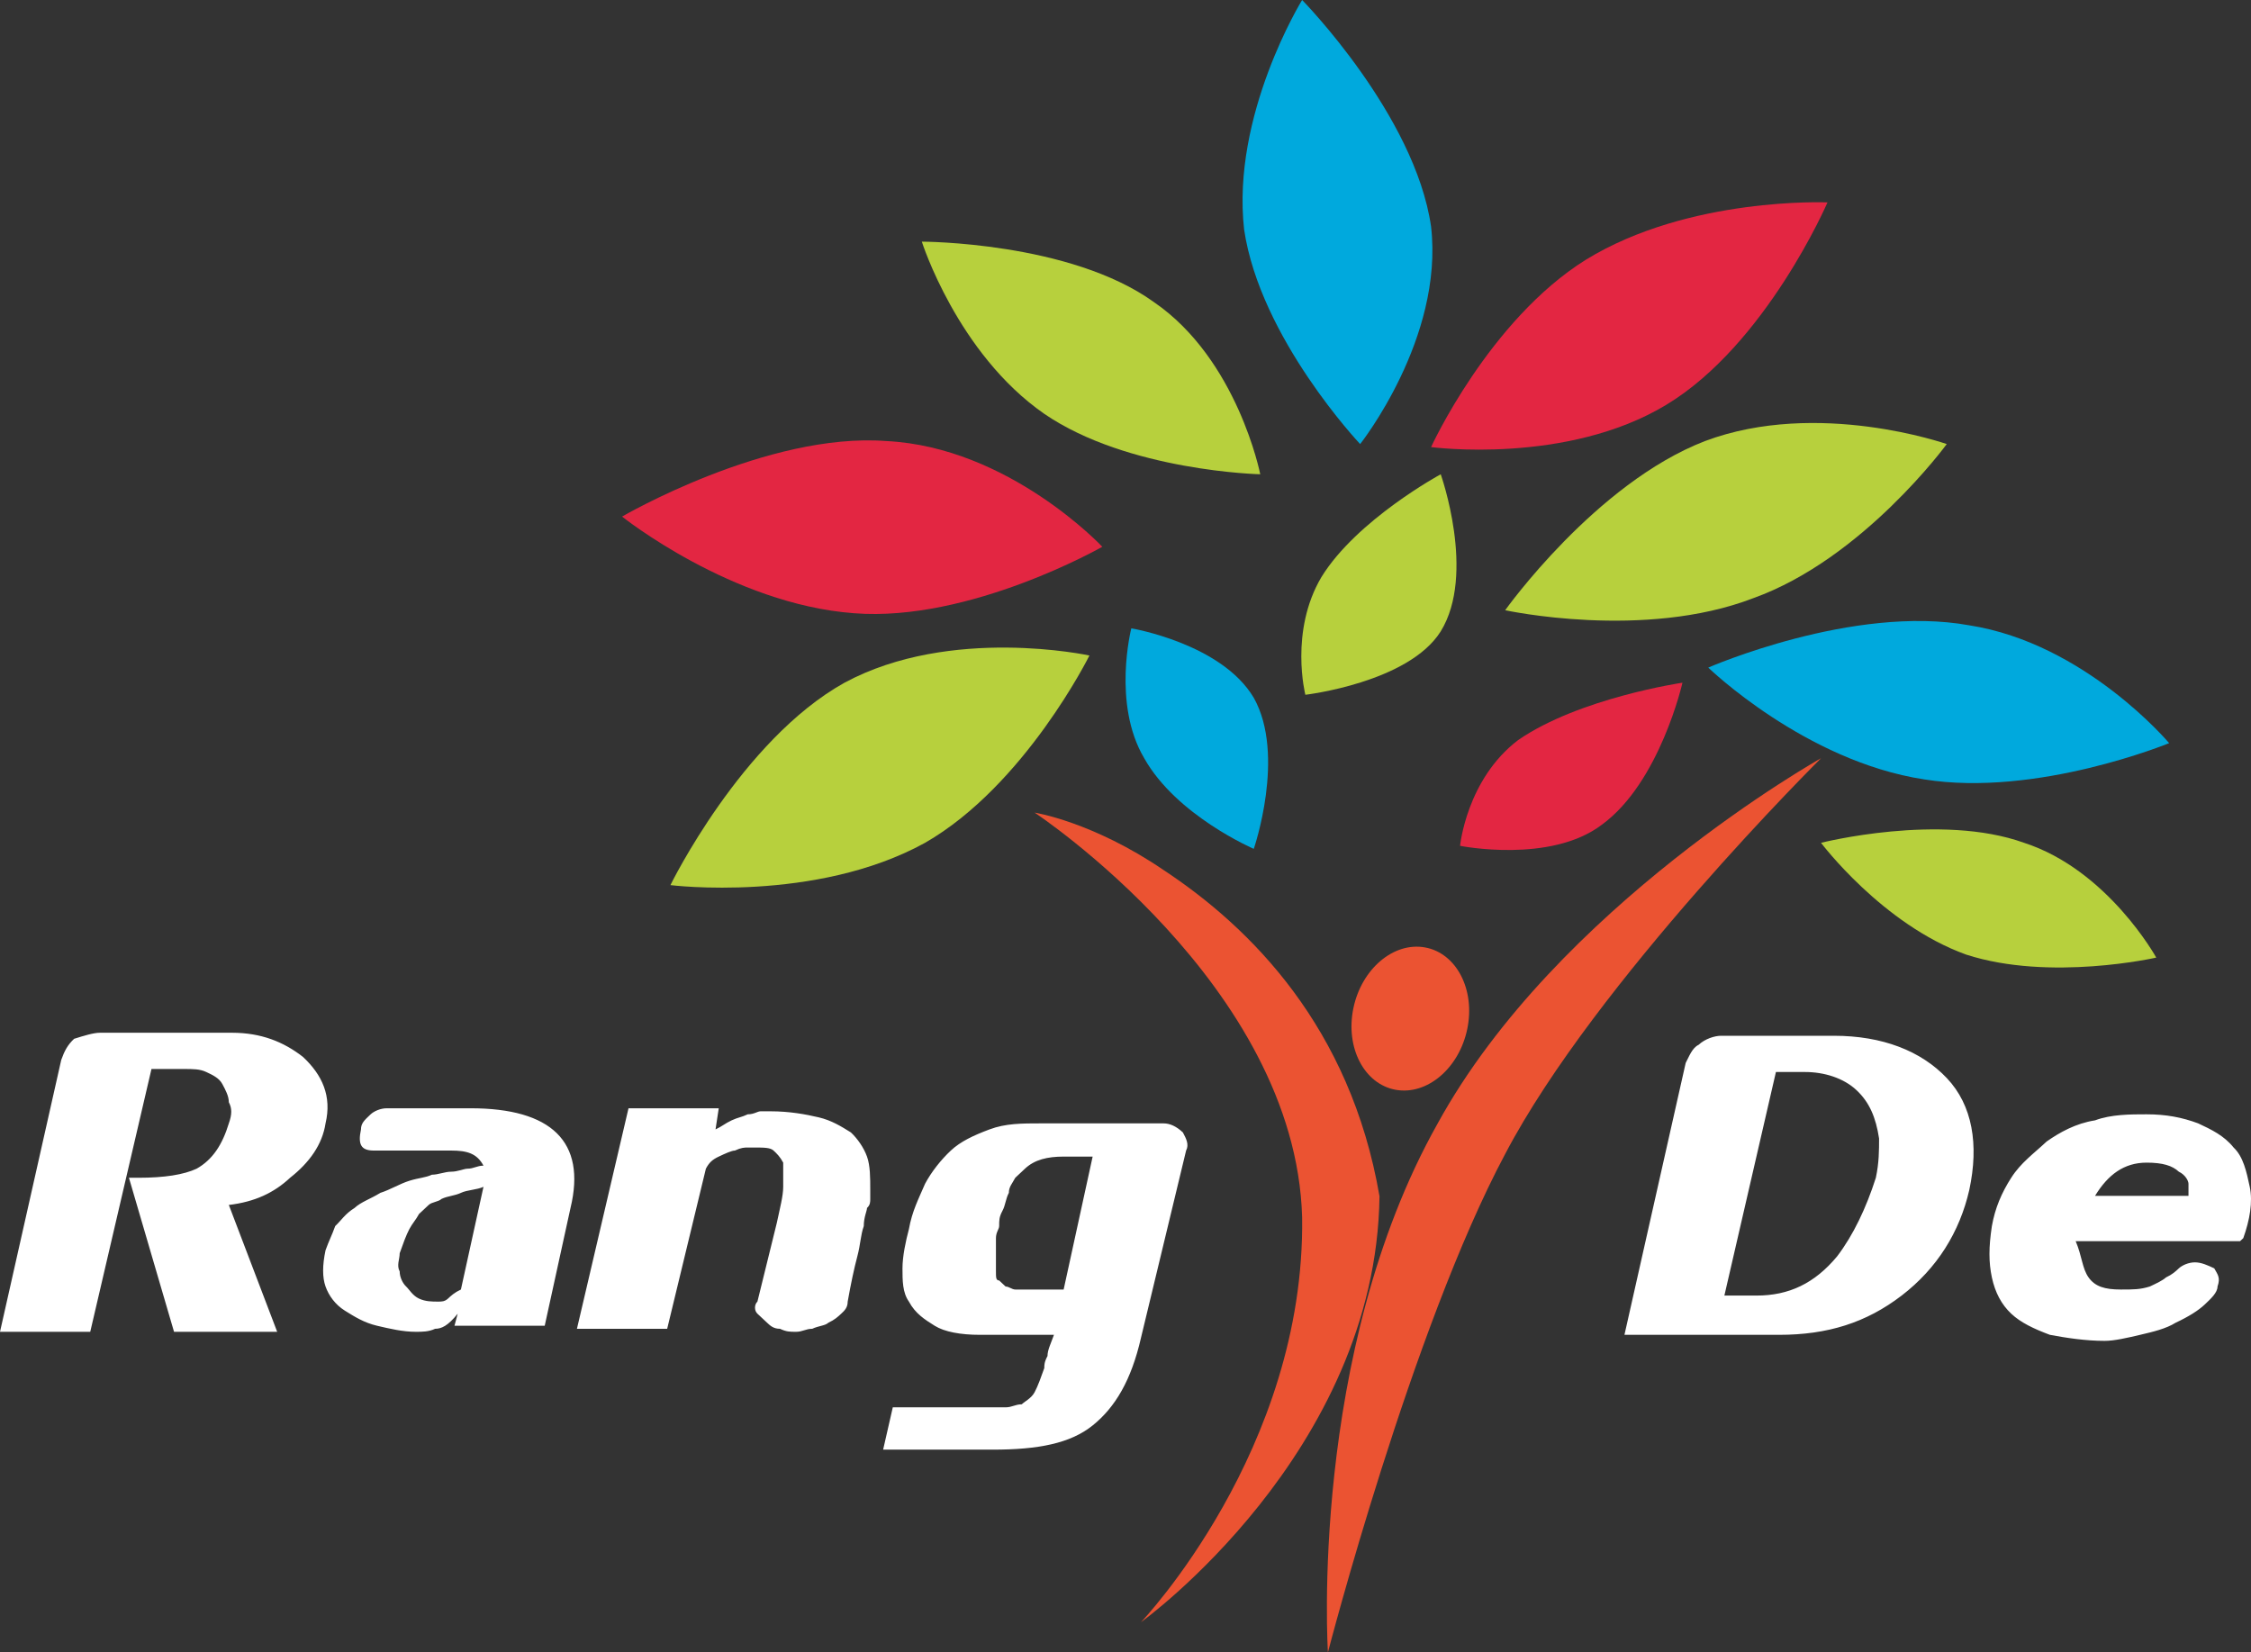 <svg width="79" height="58" viewBox="0 0 79 58" fill="none" xmlns="http://www.w3.org/2000/svg">
<rect x="0" y="0" width="79" height="58" fill="#333333" stroke="none"/>
<path d="M6.108 46.747L4.525 41.34H4.864C5.769 41.34 6.448 41.233 6.9 41.022C7.466 40.703 7.805 40.173 8.031 39.431C8.144 39.113 8.144 38.901 8.031 38.689C8.031 38.477 7.918 38.265 7.805 38.053C7.692 37.84 7.466 37.734 7.239 37.628C7.013 37.522 6.787 37.522 6.448 37.522H5.316L3.167 46.747H0L2.149 37.204C2.262 36.886 2.375 36.674 2.602 36.462C2.941 36.356 3.28 36.25 3.507 36.25H8.144C9.162 36.25 9.954 36.568 10.633 37.098C11.312 37.734 11.651 38.477 11.425 39.431C11.312 40.173 10.859 40.809 10.181 41.34C9.615 41.87 8.936 42.188 8.031 42.294L9.728 46.747H6.108ZM15.271 46.641C15.045 46.747 14.818 46.747 14.592 46.747C14.14 46.747 13.687 46.641 13.235 46.535C12.782 46.429 12.443 46.217 12.104 46.005C11.764 45.793 11.538 45.475 11.425 45.157C11.312 44.839 11.312 44.414 11.425 43.884C11.538 43.566 11.651 43.354 11.764 43.036C11.99 42.824 12.104 42.612 12.443 42.4C12.669 42.188 13.008 42.082 13.348 41.87C13.687 41.764 14.027 41.552 14.366 41.446C14.705 41.34 14.931 41.34 15.158 41.233C15.384 41.233 15.61 41.127 15.836 41.127C16.063 41.127 16.289 41.022 16.402 41.022C16.628 41.022 16.741 40.915 16.968 40.915C16.741 40.491 16.402 40.385 15.836 40.385H13.122C12.669 40.385 12.556 40.173 12.669 39.643C12.669 39.431 12.782 39.325 13.008 39.113C13.122 39.007 13.348 38.901 13.574 38.901H16.515C19.343 38.901 20.587 40.067 20.022 42.4L19.117 46.535C19.117 46.535 19.117 46.535 19.004 46.535C18.89 46.535 18.777 46.535 18.551 46.535C18.325 46.535 17.986 46.535 17.646 46.535C17.194 46.535 16.628 46.535 15.95 46.535L16.063 46.111C15.723 46.535 15.497 46.641 15.271 46.641ZM16.176 41.87C15.95 41.976 15.723 41.976 15.497 42.082C15.384 42.188 15.158 42.188 15.045 42.294C14.931 42.4 14.818 42.506 14.705 42.612C14.592 42.824 14.479 42.93 14.366 43.142C14.253 43.354 14.14 43.672 14.027 43.99C14.027 44.202 13.913 44.414 14.027 44.627C14.027 44.839 14.14 45.051 14.253 45.157C14.366 45.263 14.479 45.475 14.705 45.581C14.931 45.687 15.158 45.687 15.384 45.687C15.497 45.687 15.61 45.687 15.723 45.581C15.836 45.475 15.95 45.369 16.176 45.263L16.968 41.658C16.741 41.764 16.402 41.764 16.176 41.87ZM25.112 39.643C25.338 39.537 25.451 39.431 25.677 39.325C25.904 39.219 26.017 39.219 26.243 39.113C26.469 39.113 26.582 39.007 26.696 39.007C26.809 39.007 26.922 39.007 27.035 39.007C27.714 39.007 28.279 39.113 28.732 39.219C29.184 39.325 29.523 39.537 29.863 39.749C30.089 39.961 30.315 40.279 30.428 40.597C30.542 40.915 30.542 41.34 30.542 41.764V41.87C30.542 41.87 30.542 41.976 30.542 42.082C30.542 42.188 30.542 42.294 30.428 42.4C30.428 42.506 30.315 42.718 30.315 43.036C30.202 43.354 30.202 43.672 30.089 44.096C29.976 44.52 29.863 45.051 29.75 45.687C29.75 45.899 29.637 46.005 29.523 46.111C29.41 46.217 29.297 46.323 29.071 46.429C28.958 46.535 28.732 46.535 28.506 46.641C28.279 46.641 28.166 46.747 27.94 46.747C27.714 46.747 27.601 46.747 27.374 46.641C27.148 46.641 27.035 46.535 26.922 46.429C26.809 46.323 26.696 46.217 26.582 46.111C26.469 46.005 26.469 45.793 26.582 45.687L27.261 42.93C27.374 42.4 27.487 41.976 27.487 41.658C27.487 41.34 27.487 41.022 27.487 40.809C27.374 40.597 27.261 40.491 27.148 40.385C27.035 40.279 26.809 40.279 26.469 40.279C26.469 40.279 26.356 40.279 26.243 40.279C26.13 40.279 26.017 40.279 25.791 40.385C25.677 40.385 25.451 40.491 25.225 40.597C24.999 40.703 24.886 40.809 24.773 41.022L23.415 46.641H20.248L22.058 38.901H25.225L25.112 39.643ZM40.043 46.959C39.704 48.444 39.139 49.398 38.347 50.034C37.555 50.67 36.424 50.883 34.84 50.883H30.994L31.333 49.398H34.614C34.84 49.398 35.066 49.398 35.292 49.398C35.519 49.398 35.632 49.292 35.858 49.292C35.971 49.186 36.197 49.08 36.31 48.868C36.424 48.656 36.537 48.338 36.65 48.02C36.65 47.914 36.65 47.807 36.763 47.596C36.763 47.383 36.876 47.171 36.989 46.853H34.388C33.709 46.853 33.143 46.747 32.804 46.535C32.465 46.323 32.125 46.111 31.899 45.687C31.673 45.369 31.673 44.945 31.673 44.52C31.673 44.096 31.786 43.566 31.899 43.142C32.012 42.506 32.238 42.082 32.465 41.552C32.691 41.127 33.03 40.703 33.37 40.385C33.709 40.067 34.161 39.855 34.727 39.643C35.292 39.431 35.858 39.431 36.537 39.431H40.835C41.062 39.431 41.288 39.537 41.514 39.749C41.627 39.961 41.74 40.173 41.627 40.385L40.043 46.959ZM38.347 40.597H37.329C36.763 40.597 36.31 40.703 35.971 41.022C35.858 41.127 35.745 41.233 35.632 41.34C35.519 41.552 35.406 41.658 35.406 41.87C35.292 42.082 35.292 42.294 35.179 42.506C35.066 42.718 35.066 42.824 35.066 43.036C35.066 43.142 34.953 43.248 34.953 43.46C34.953 43.672 34.953 43.884 34.953 44.096C34.953 44.309 34.953 44.52 34.953 44.627C34.953 44.839 34.953 44.945 35.066 44.945C35.179 45.051 35.179 45.051 35.292 45.157C35.406 45.157 35.519 45.263 35.632 45.263C35.745 45.263 35.971 45.263 36.31 45.263C36.537 45.263 36.876 45.263 37.329 45.263L38.347 40.597ZM66.739 45.475C65.495 46.429 64.137 46.853 62.441 46.853H57.011L59.16 37.31C59.273 37.098 59.386 36.78 59.613 36.674C59.839 36.462 60.178 36.356 60.404 36.356H64.364C66.06 36.356 67.418 36.886 68.323 37.84C69.228 38.795 69.454 40.173 69.114 41.764C68.775 43.248 67.983 44.52 66.739 45.475ZM65.834 41.34C65.947 40.809 65.947 40.385 65.947 39.961C65.834 39.219 65.608 38.689 65.155 38.265C64.703 37.84 64.024 37.628 63.346 37.628H62.327L60.518 45.475H61.649C62.78 45.475 63.685 45.051 64.477 44.096C65.042 43.354 65.495 42.4 65.834 41.34ZM73.3 44.839C73.526 45.157 73.865 45.263 74.431 45.263C74.883 45.263 75.11 45.263 75.449 45.157C75.675 45.051 75.901 44.945 76.015 44.839C76.241 44.733 76.354 44.627 76.467 44.52C76.58 44.414 76.806 44.309 77.033 44.309C77.259 44.309 77.485 44.414 77.711 44.52C77.825 44.733 77.938 44.839 77.825 45.157C77.825 45.369 77.598 45.581 77.372 45.793C77.146 46.005 76.806 46.217 76.354 46.429C76.015 46.641 75.562 46.747 75.11 46.853C74.657 46.959 74.205 47.065 73.865 47.065C73.187 47.065 72.508 46.959 71.942 46.853C71.377 46.641 70.924 46.429 70.585 46.111C70.246 45.793 70.019 45.369 69.906 44.839C69.793 44.309 69.793 43.778 69.906 43.036C70.019 42.4 70.246 41.87 70.585 41.34C70.924 40.809 71.377 40.491 71.829 40.067C72.282 39.749 72.847 39.431 73.526 39.325C74.092 39.113 74.77 39.113 75.336 39.113C76.015 39.113 76.58 39.219 77.146 39.431C77.598 39.643 78.051 39.855 78.39 40.279C78.729 40.597 78.843 41.127 78.956 41.658C79.069 42.188 78.956 42.824 78.729 43.46L78.616 43.566H72.847C73.073 44.096 73.073 44.52 73.3 44.839ZM76.806 41.552C76.806 41.446 76.693 41.233 76.467 41.127C76.241 40.915 75.901 40.809 75.336 40.809C74.544 40.809 73.978 41.233 73.526 41.976H76.806C76.806 41.764 76.806 41.658 76.806 41.552Z" fill="white"/>
<path fill-rule="evenodd" clip-rule="evenodd" d="M63.911 26.614C63.911 26.614 54.635 31.81 50.45 39.444C45.925 47.503 46.604 58 46.604 58C46.604 58 49.545 46.654 52.825 40.505C55.992 34.461 63.911 26.614 63.911 26.614Z" fill="#EB5332"/>
<path fill-rule="evenodd" clip-rule="evenodd" d="M36.31 28.523C36.31 28.523 38.347 28.841 40.835 30.538C43.889 32.552 47.396 36.051 48.414 41.989C48.301 51.002 40.043 56.94 40.043 56.94C40.043 56.94 45.812 50.896 45.699 42.731C45.473 34.567 36.31 28.523 36.31 28.523Z" fill="#EB5332"/>
<path d="M51.495 36.116C51.78 34.736 51.116 33.455 50.012 33.255C48.908 33.055 47.782 34.011 47.497 35.391C47.212 36.771 47.876 38.051 48.98 38.252C50.084 38.452 51.21 37.496 51.495 36.116Z" fill="#EB5332"/>
<path fill-rule="evenodd" clip-rule="evenodd" d="M63.91 29.583C63.91 29.583 68.096 28.523 71.037 29.583C73.978 30.537 75.675 33.612 75.675 33.612C75.675 33.612 71.942 34.461 69.001 33.506C66.06 32.446 63.91 29.583 63.91 29.583Z" fill="#B7D03D"/>
<path fill-rule="evenodd" clip-rule="evenodd" d="M59.952 23.433C59.952 23.433 65.042 21.207 69.114 21.949C73.186 22.585 76.127 26.084 76.127 26.084C76.127 26.084 71.49 27.993 67.53 27.357C63.345 26.72 59.952 23.433 59.952 23.433Z" fill="#00A9DD"/>
<path fill-rule="evenodd" clip-rule="evenodd" d="M52.825 21.419C52.825 21.419 55.992 16.965 59.839 15.481C63.798 13.996 68.322 15.587 68.322 15.587C68.322 15.587 65.381 19.616 61.535 20.995C57.689 22.479 52.825 21.419 52.825 21.419Z" fill="#B7D03D"/>
<path fill-rule="evenodd" clip-rule="evenodd" d="M64.137 7.104C64.137 7.104 61.988 12.088 58.481 14.208C54.975 16.329 50.224 15.693 50.224 15.693C50.224 15.693 52.26 11.239 55.653 9.119C59.273 6.892 64.137 7.104 64.137 7.104Z" fill="#E32642"/>
<path fill-rule="evenodd" clip-rule="evenodd" d="M45.699 0C45.699 0 49.658 4.029 50.224 7.952C50.676 11.876 47.735 15.587 47.735 15.587C47.735 15.587 44.228 11.876 43.663 8.058C43.21 4.029 45.699 0 45.699 0Z" fill="#00A9DD"/>
<path fill-rule="evenodd" clip-rule="evenodd" d="M32.352 8.482C32.352 8.482 37.555 8.482 40.496 10.603C43.437 12.618 44.229 16.647 44.229 16.647C44.229 16.647 39.591 16.541 36.65 14.526C33.596 12.406 32.352 8.482 32.352 8.482Z" fill="#B7D03D"/>
<path fill-rule="evenodd" clip-rule="evenodd" d="M21.832 18.132C21.832 18.132 26.922 15.163 31.107 15.481C35.406 15.693 38.686 19.192 38.686 19.192C38.686 19.192 34.048 21.843 29.976 21.525C25.678 21.207 21.832 18.132 21.832 18.132Z" fill="#E32642"/>
<path fill-rule="evenodd" clip-rule="evenodd" d="M23.529 31.068C23.529 31.068 26.017 25.978 29.637 23.964C33.37 21.949 38.234 23.009 38.234 23.009C38.234 23.009 35.971 27.569 32.465 29.583C28.619 31.704 23.529 31.068 23.529 31.068Z" fill="#B7D03D"/>
<path fill-rule="evenodd" clip-rule="evenodd" d="M39.704 22.055C39.704 22.055 39.025 24.706 40.157 26.614C41.288 28.629 44.002 29.795 44.002 29.795C44.002 29.795 45.134 26.508 44.002 24.493C42.871 22.585 39.704 22.055 39.704 22.055Z" fill="#00A9DD"/>
<path fill-rule="evenodd" clip-rule="evenodd" d="M45.812 24.387C45.812 24.387 45.246 22.161 46.378 20.252C47.622 18.238 50.563 16.647 50.563 16.647C50.563 16.647 51.807 20.146 50.563 22.161C49.432 23.963 45.812 24.387 45.812 24.387Z" fill="#B7D03D"/>
<path fill-rule="evenodd" clip-rule="evenodd" d="M51.242 29.689C51.242 29.689 51.468 27.356 53.278 25.978C55.427 24.494 59.047 23.963 59.047 23.963C59.047 23.963 58.255 27.462 56.219 28.947C54.409 30.325 51.242 29.689 51.242 29.689Z" fill="#E32642"/>
</svg>
